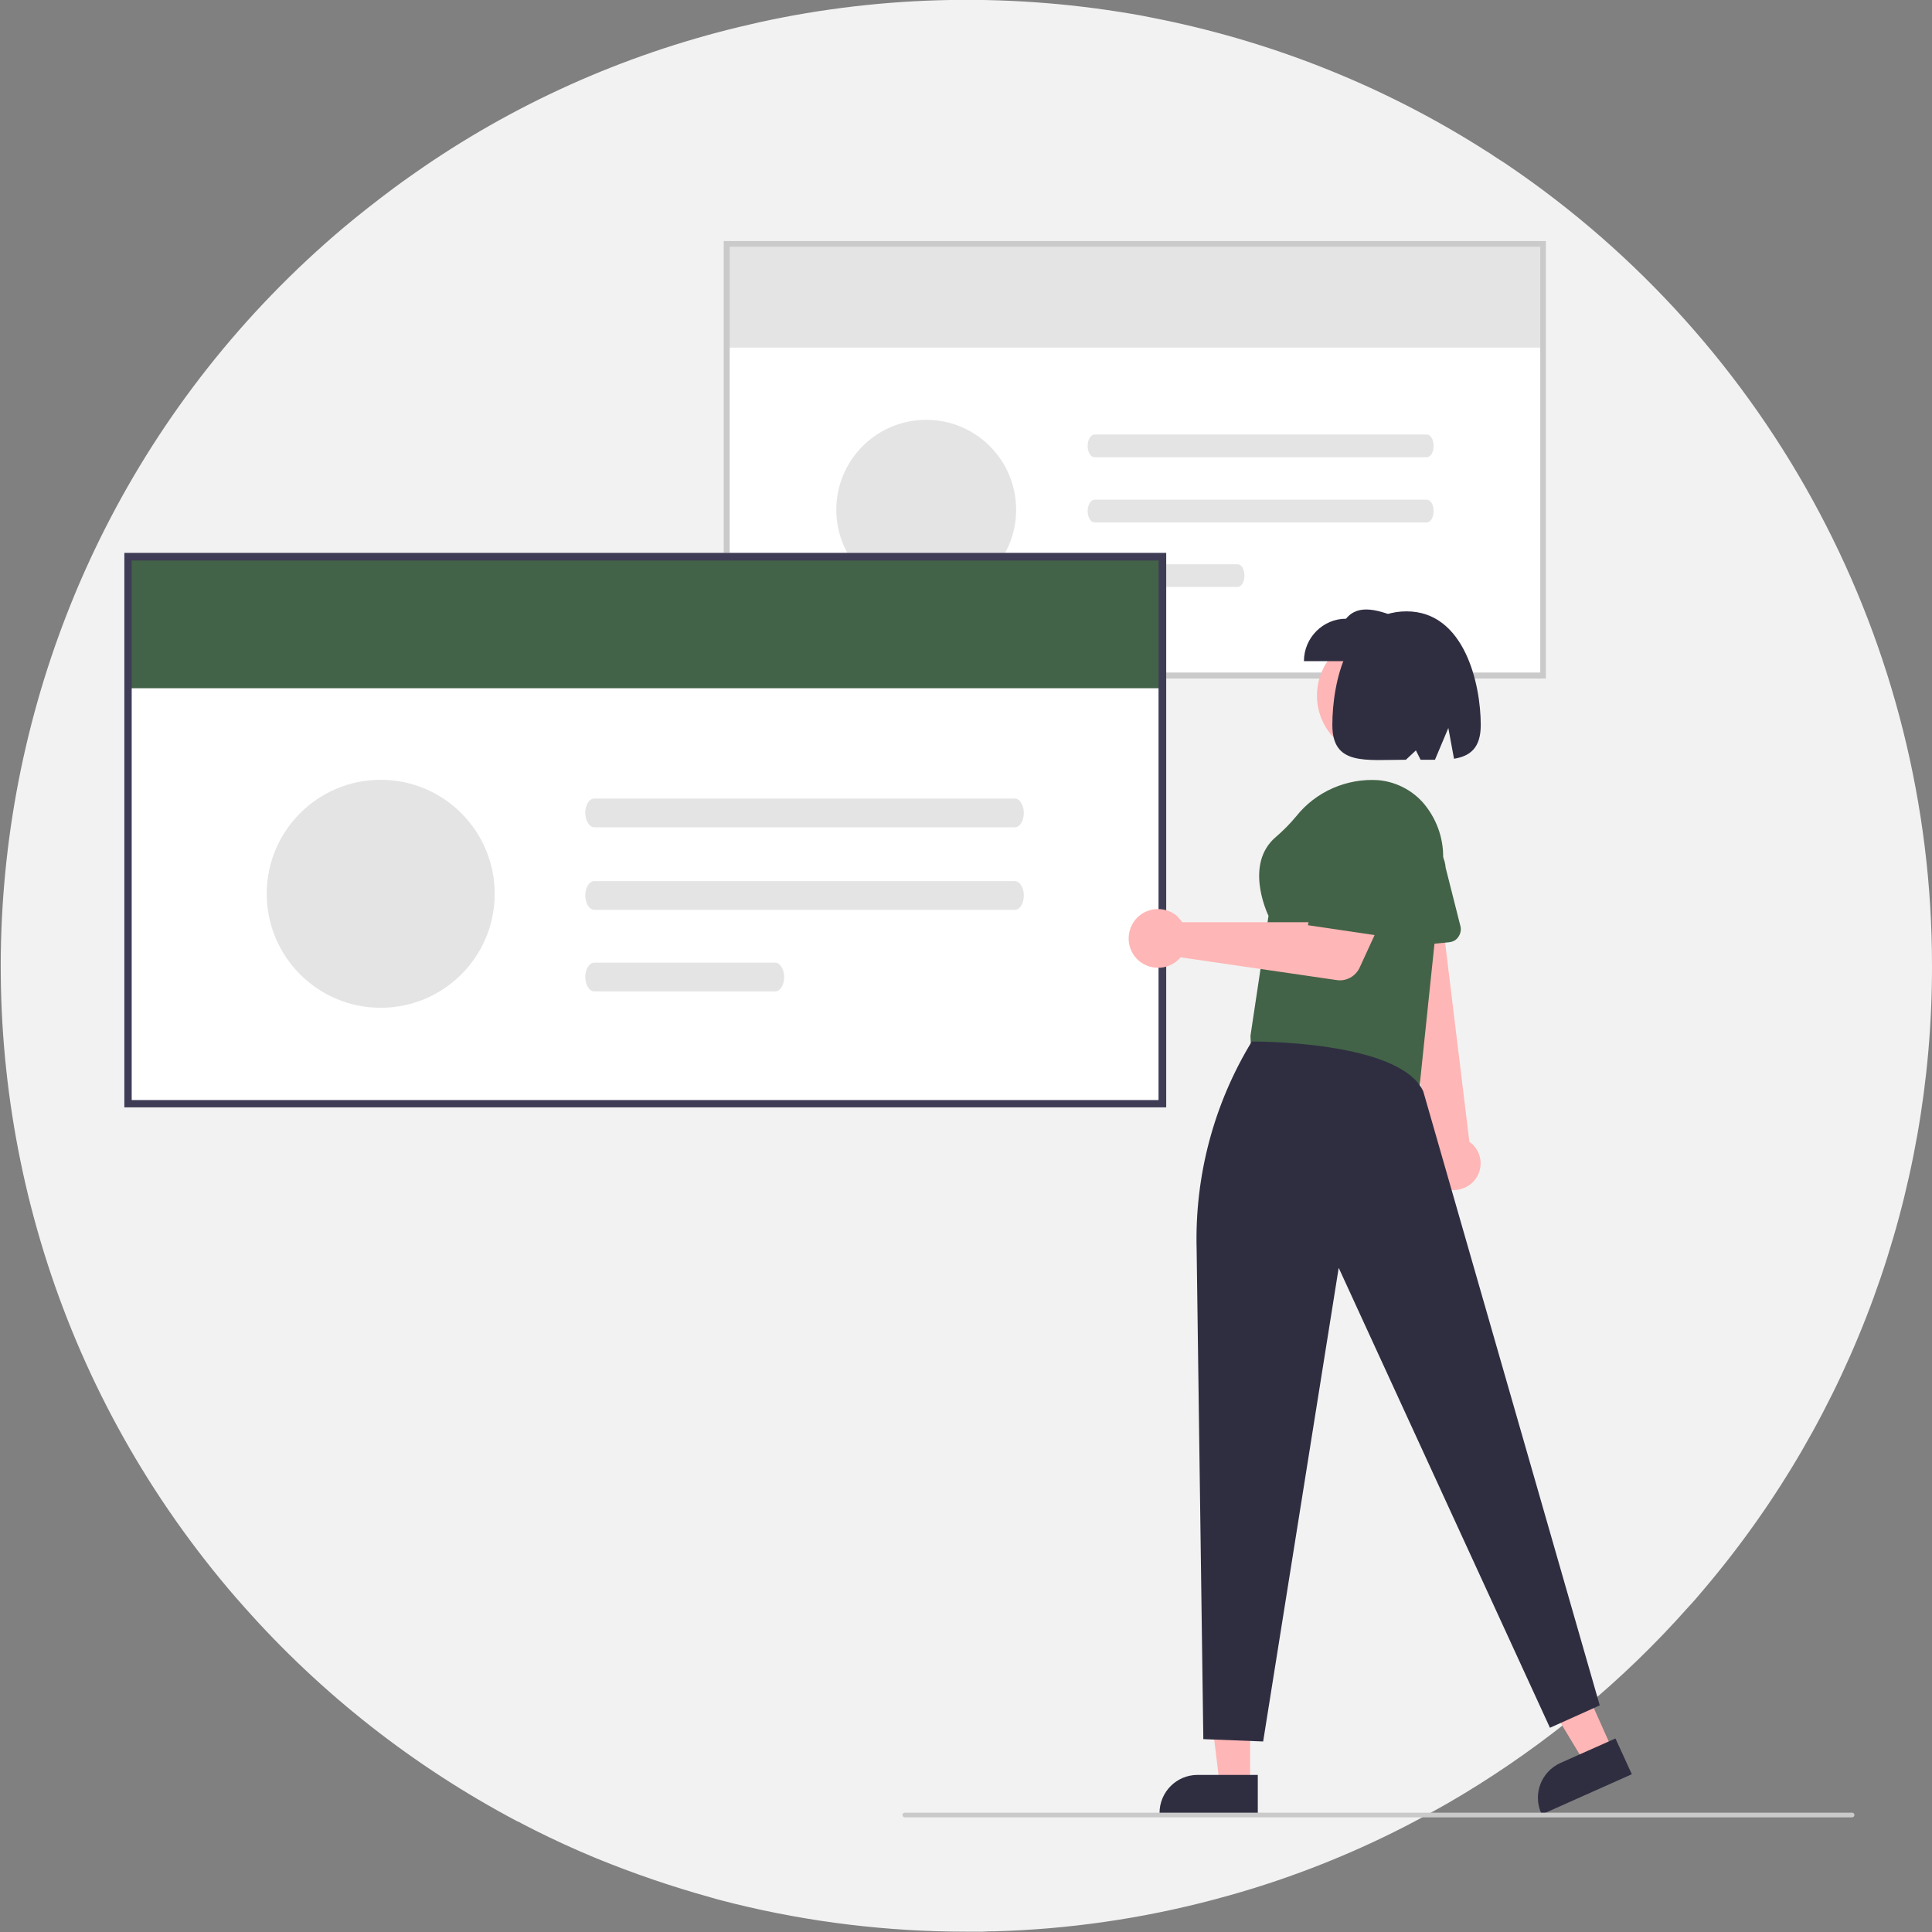 <?xml version="1.0" encoding="utf-8"?>
<!-- Generator: Adobe Illustrator 19.0.0, SVG Export Plug-In . SVG Version: 6.00 Build 0)  -->
<svg version="1.1" id="Layer_1" xmlns="http://www.w3.org/2000/svg" xmlns:xlink="http://www.w3.org/1999/xlink" x="0px" y="0px"
	 viewBox="189 -189 578 578" style="enable-background:new 189 -189 578 578;" xml:space="preserve">
<rect x="189" y="-189" width="578" height="578" fill="#808080" stroke="none"/>
<style type="text/css">
	.st0{fill:#F2F2F2;}
	.st1{fill:#FFFFFF;}
	.st2{fill:#E4E4E4;}
	.st3{fill:#CACACA;}
	.st4{fill:#426347;}
	.st5{fill:#3F3D56;}
	.st6{fill:#FFB6B6;}
	.st7{fill:#2F2E41;}
</style>
<path class="st0" d="M767,100c0.1,68.2-24,134.3-68.1,186.3c-1.6,1.9-3.2,3.8-4.9,5.6c-19.5,22-42.3,40.8-67.5,56
	c-5.8,3.5-11.7,6.7-17.7,9.8c-0.6,0.3-1.2,0.6-1.8,0.9c-0.7,0.4-1.5,0.7-2.2,1.1c-15.3,7.5-31.2,13.6-47.5,18.2
	c-1.7,0.5-3.4,0.9-5.1,1.4c-21.5,5.7-43.6,8.9-65.8,9.5c-1.2,0-2.3,0-3.4,0.1c-0.4,0-0.8,0-1.2,0c-1.3,0-2.5,0-3.7,0
	c-23.4,0-46.8-2.8-69.5-8.4c-2.3-0.6-4.5-1.1-6.8-1.8c-11.9-3.3-23.6-7.3-35-12c-6-2.5-11.9-5.2-17.7-8.1c-1.3-0.7-2.6-1.3-3.9-2
	c-0.5-0.3-1.1-0.6-1.6-0.8c-30.8-16.3-58.5-38-81.6-64.1c-1.6-1.8-3.2-3.6-4.7-5.4c-102.9-122-87.4-304.4,34.6-407.3
	c4.9-4.1,9.9-8,15-11.8c1.6-1.2,3.3-2.4,5-3.6c0.3-0.2,0.7-0.5,1-0.7c29.3-20.6,62.3-35.4,97.1-43.8c2-0.5,4-0.9,6-1.4
	c37.7-8.3,76.7-8.9,114.7-2c2,0.4,4,0.8,6,1.2c34.5,7.1,67.4,20.4,97.1,39.4c0.7,0.4,1.3,0.8,2,1.3c1.3,0.9,2.7,1.7,4,2.6
	C719.2-86.1,767.1,3.8,767,100z"/>
<path class="st1" d="M651.5,14h-246v-130.9h246V14z"/>
<rect x="406.4" y="-116.1" class="st2" width="244.8" height="31.1"/>
<path class="st3" d="M651.5,14h-246v-130.9h246V14z M407.3,12.2h242.5v-127.4H407.3V12.2z"/>
<path id="b31be23e-8cea-40b3-88e7-702b78781d59-458" class="st2" d="M516.5-59c-1.2,0-2.1,1.5-2.1,3.4c0,1.9,0.9,3.4,2.1,3.4h99.3
	c1.2,0,2.1-1.5,2.1-3.4c0-1.9-0.9-3.4-2.1-3.4H516.5z"/>
<path id="aa955060-a795-42b6-a949-85ffda920310-459" class="st2" d="M516.5-39.5c-1.2,0-2.1,1.5-2.1,3.4c0,1.9,0.9,3.4,2.1,3.4h99.3
	c1.2,0,2.1-1.5,2.1-3.4c0-1.9-0.9-3.4-2.1-3.4L516.5-39.5z"/>
<path id="fc73c397-cba7-486e-aa16-1153498538f8-460" class="st2" d="M516.5-20.2c-1.2,0-2.1,1.5-2.1,3.4c0,1.9,0.9,3.4,2.1,3.4h42.7
	c1.2,0,2.1-1.5,2.1-3.4c0-1.9-0.9-3.4-2.1-3.4H516.5z"/>
<circle class="st2" cx="466.1" cy="-36.5" r="26.9"/>
<path class="st1" d="M537.9,142.3H226.2V-23.6h311.7V142.3z"/>
<rect x="227.3" y="-22.5" class="st4" width="310.2" height="39.4"/>
<path class="st5" d="M537.9,142.3H226.2V-23.6h311.7V142.3z M228.4,140.1h307.2V-21.3H228.4V140.1z"/>
<path id="ae5ce118-c16e-4762-944a-d3eac5dda4be-461" class="st2" d="M366.8,49.9c-1.5,0-2.7,1.9-2.7,4.3c0,2.3,1.2,4.3,2.7,4.3
	h125.8c1.5,0,2.7-1.9,2.7-4.3c0-2.3-1.2-4.3-2.7-4.3H366.8z"/>
<path id="e85b2a84-e751-44d6-98f8-0a9fef92eb89-462" class="st2" d="M366.8,74.6c-1.5,0-2.7,1.9-2.7,4.3c0,2.3,1.2,4.3,2.7,4.3
	h125.8c1.5,0,2.7-1.9,2.7-4.3c0-2.3-1.2-4.3-2.7-4.3H366.8z"/>
<path id="fdff5968-d41d-4113-bbcc-d74a10bcc1ca-463" class="st2" d="M366.8,99c-1.5,0-2.7,1.9-2.7,4.3c0,2.3,1.2,4.3,2.7,4.3h54.1
	c1.5,0,2.7-1.9,2.7-4.3c0-2.3-1.2-4.3-2.7-4.3H366.8z"/>
<circle class="st2" cx="302.9" cy="78.4" r="34.1"/>
<polygon class="st6" points="671.5,334.7 663.1,338.4 644.8,308 657.1,302.5 "/>
<path class="st7" d="M677.2,341.8l-26.9,12l-0.2-0.3c-2.6-5.8,0-12.5,5.8-15.1l0,0l16.4-7.3L677.2,341.8z"/>
<path class="st6" d="M629.5,164.8c3.2-3.1,3.3-8.1,0.2-11.3c-0.3-0.3-0.7-0.6-1.1-0.9l-8.8-72.2L606,83.7l11,71.1
	c-2.4,3.8-1.2,8.7,2.5,11.1C622.7,167.8,626.8,167.3,629.5,164.8L629.5,164.8z"/>
<path class="st4" d="M624.8,91.9c-0.6,0.6-1.4,0.9-2.3,1l-18,1.8c-2.2,0.2-4.1-1.4-4.3-3.5c0-0.2,0-0.4,0-0.6l0.8-18
	c-0.3-2.7,0.6-5.4,2.3-7.5c3.6-4.4,10.1-5.1,14.5-1.5c2.1,1.7,3.5,4.2,3.7,7l4.4,17.4C626.3,89.4,625.8,90.9,624.8,91.9z"/>
<path class="st4" d="M613.5,137.9l-50.1-10l-0.3-7l0,0l5.4-35.9c-0.7-1.5-7.1-15.7,2.2-23.6c2.2-1.9,4.2-3.9,6.1-6.2
	c5.9-7.4,15.1-11.4,24.5-10.8c5.8,0.5,11.2,3.5,14.6,8.2c3.7,5,5.4,11.2,4.7,17.3L613.5,137.9z"/>
<polygon class="st6" points="563,344.9 553.9,344.9 549.6,309.7 563,309.7 "/>
<path class="st7" d="M565.3,353.8l-29.4,0v-0.4c0-6.3,5.1-11.4,11.4-11.4h0l18,0L565.3,353.8z"/>
<path class="st7" d="M549,331.3l-2-146.5c-0.6-21.9,5.1-43.5,16.5-62.2l0,0c0,0,44.3-0.4,51.3,14.9l52.8,183.7l-14.9,6.7
	l-63.2-137.6L566.9,332L549,331.3z"/>
<path class="st6" d="M541.8,85.8c0.3,0.3,0.6,0.7,0.9,1.1l41.4,0l5.1-8.7l14.1,5.9l-7.5,16.3c-1.2,2.7-4.1,4.3-7,3.8l-46.6-6.8
	c-3.1,3.7-8.6,4.2-12.4,1.1c-3.7-3.1-4.2-8.6-1.1-12.4c3.1-3.7,8.6-4.2,12.4-1.1C541.3,85.3,541.5,85.5,541.8,85.8L541.8,85.8z"/>
<path class="st4" d="M580.3,87.8l6-31c1.3-6.7,7.5-11.3,14.3-10.7l0,0c7.3,0.7,12.7,7.1,12.1,14.4c-0.1,1.1-0.3,2.1-0.7,3.1
	l-9.4,27.5L580.3,87.8z"/>
<circle class="st6" cx="601.3" cy="19.1" r="18.3"/>
<path class="st7" d="M579.1,8.8h29V-3.9c-6.4-2.5-12.6-4.7-16.4,0C584.8-3.9,579.1,1.8,579.1,8.8z"/>
<path class="st7" d="M609.8-6.1c17.3,0,22.2,21.7,22.2,34c0,6.8-3.1,9.3-8,10.1l-1.7-9.2l-4,9.5c-1.4,0-2.8,0-4.3,0l-1.4-2.8l-3,2.8
	c-12.2,0-22,1.8-22-10.4C587.6,15.6,591.8-6.1,609.8-6.1z"/>
<path class="st3" d="M743.1,354.7H459.7c-0.4,0-0.7-0.3-0.7-0.7s0.3-0.7,0.7-0.7h283.4c0.4,0,0.7,0.3,0.7,0.7
	S743.5,354.7,743.1,354.7z"/>
</svg>
